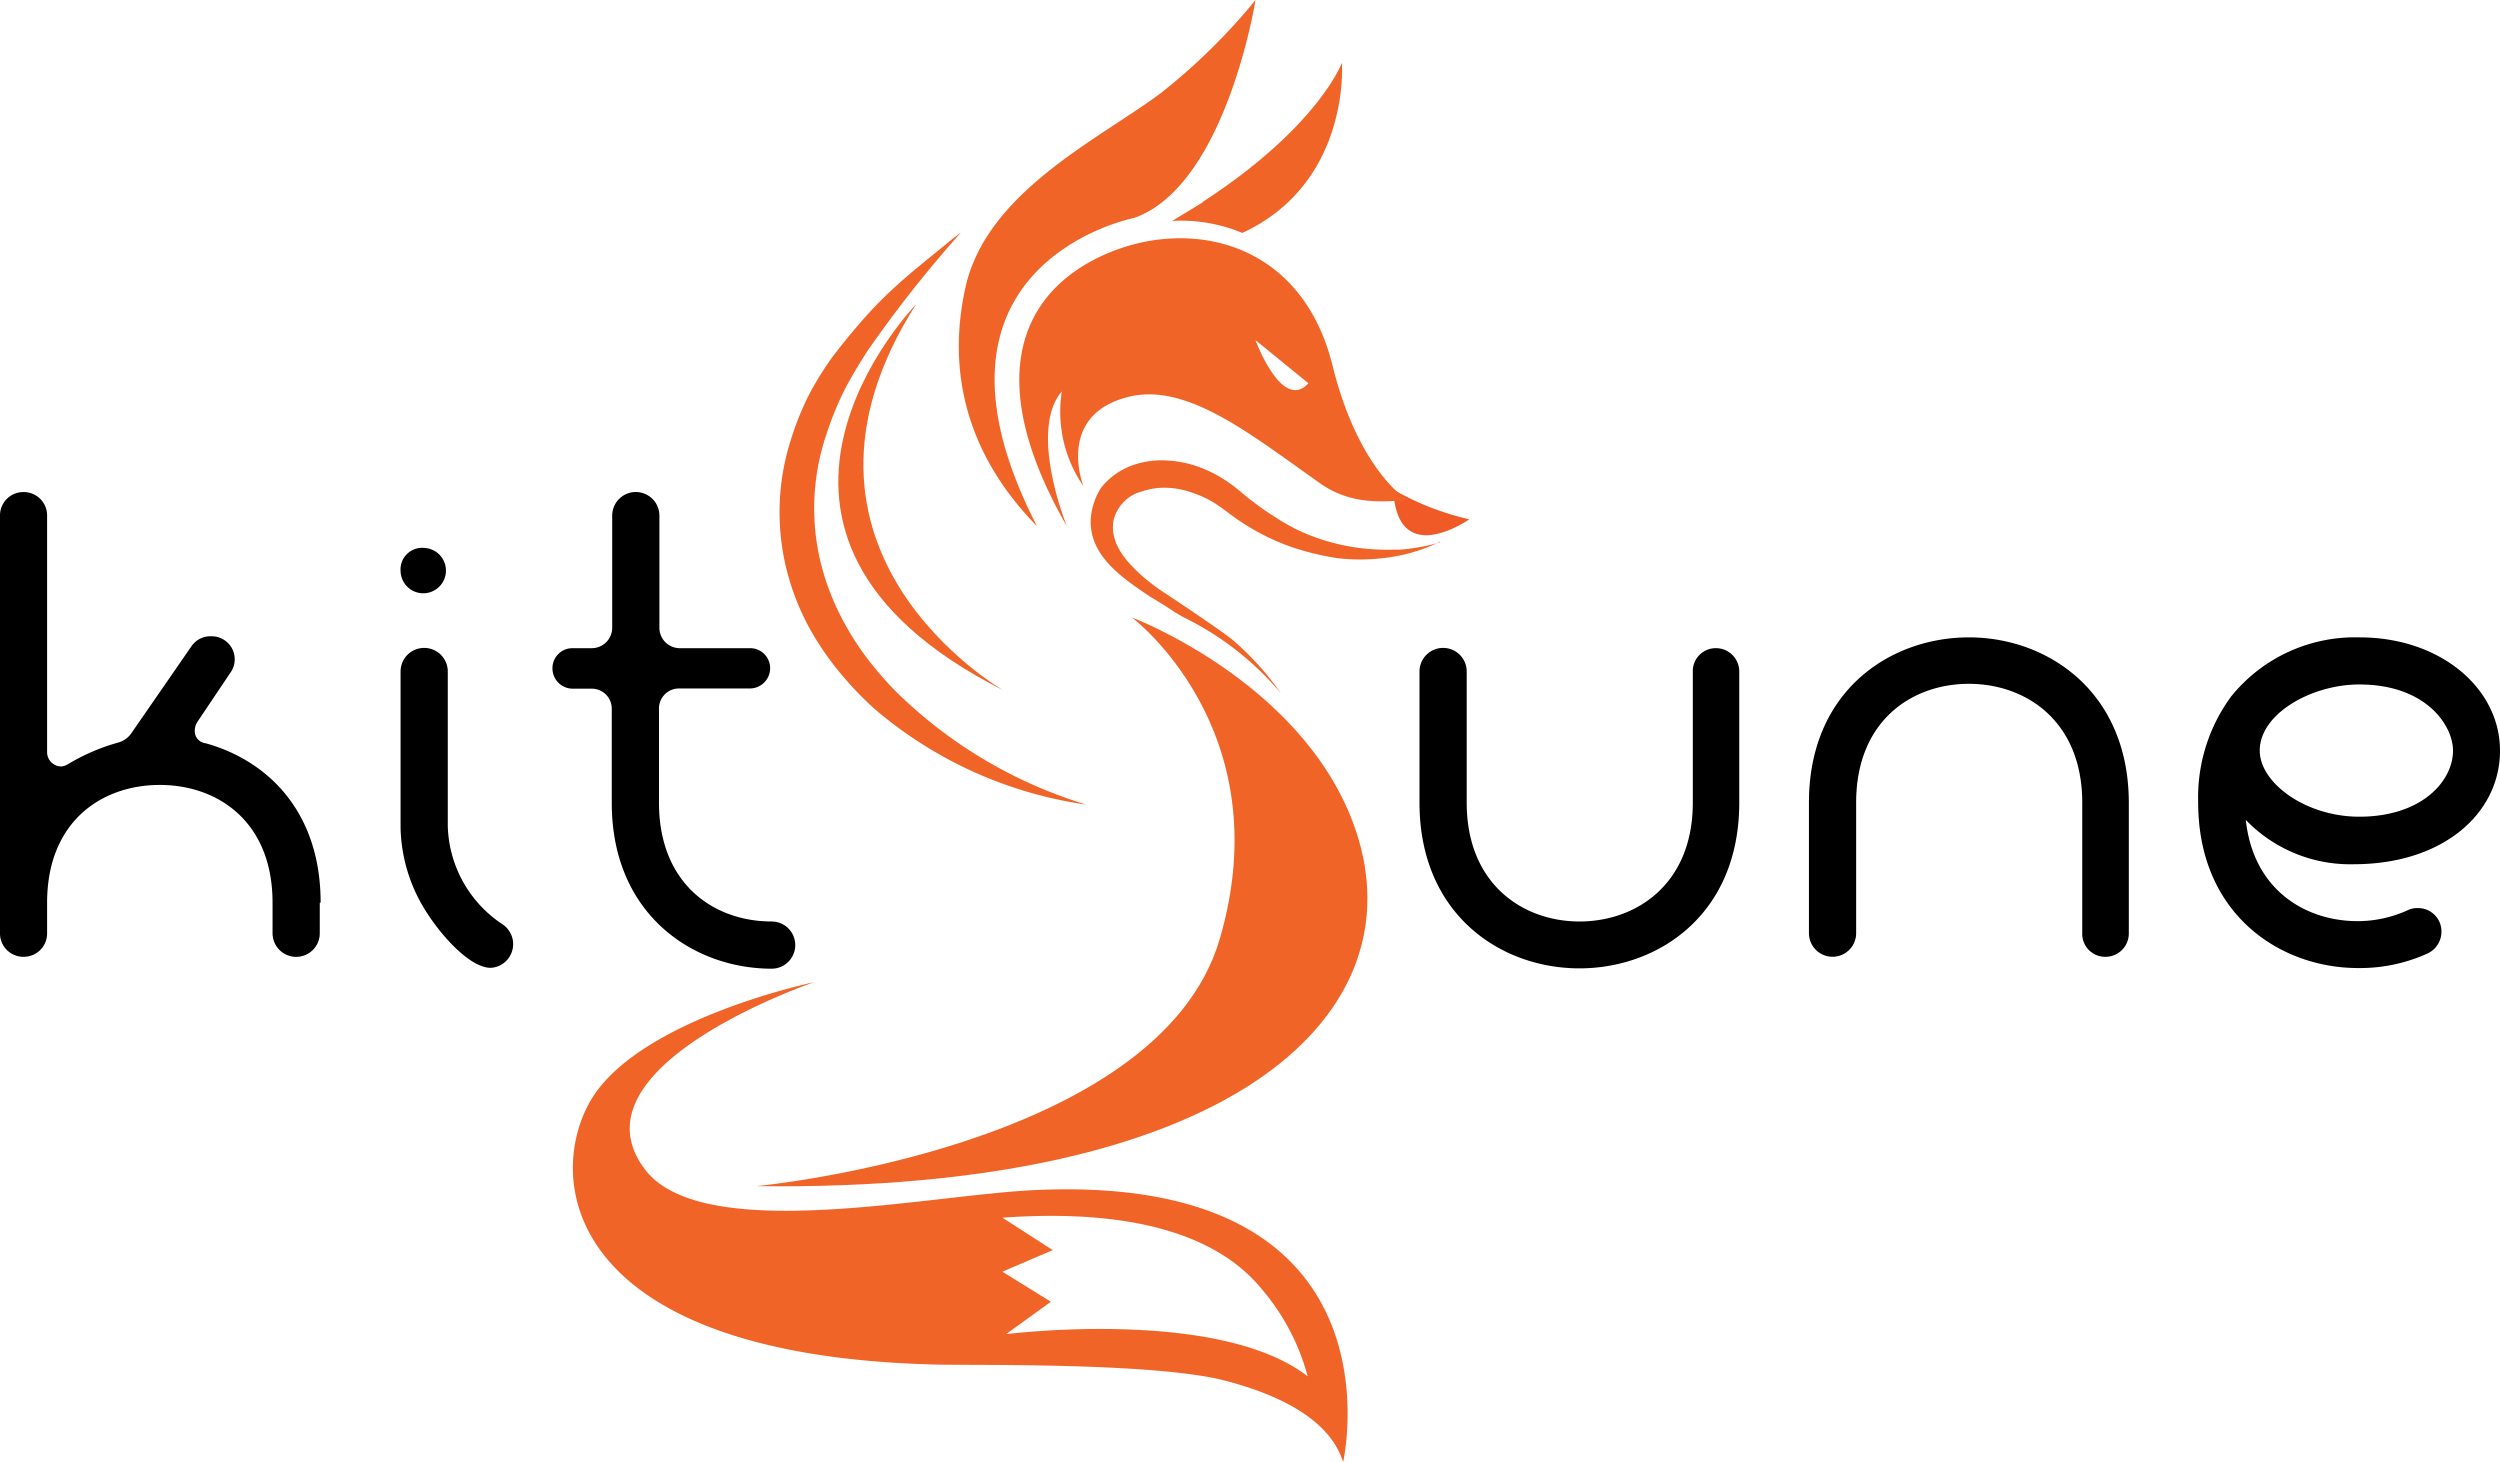 <svg xmlns="http://www.w3.org/2000/svg" viewBox="0 0 231.42 135.33"><defs><style>.cls-1{fill:#f06428;}.cls-2{fill:#f05a26;}</style></defs><title>Asset 4</title><g id="Layer_2" data-name="Layer 2"><g id="Layer_1-2" data-name="Layer 1"><path d="M29.6,83.57v2.82a2.18,2.18,0,1,1-4.37,0V83.57c0-7.56-5.11-10.91-10.44-10.91S4.36,76,4.36,83.57v2.82a2.16,2.16,0,0,1-2.18,2.18A2.16,2.16,0,0,1,0,86.38V47.73a2.16,2.16,0,0,1,2.18-2.18,2.16,2.16,0,0,1,2.18,2.18V69.61A1.32,1.32,0,0,0,5.7,70.95a1.67,1.67,0,0,0,.69-.27,18.76,18.76,0,0,1,4.47-1.92,2.2,2.2,0,0,0,1.28-.86l5.59-8.09a2.11,2.11,0,0,1,1.81-.91,2.13,2.13,0,0,1,1.76,3.41l-3,4.47a1.58,1.58,0,0,0-.27.8,1.13,1.13,0,0,0,1,1.22c5.75,1.6,10.65,6.33,10.65,14.75"/><path d="M39.26,50.72a2.1,2.1,0,1,1-2.18,2.13,2,2,0,0,1,2.18-2.13M37.08,62.16a2.18,2.18,0,0,1,4.37,0V76.43a11.26,11.26,0,0,0,5.11,9.16,2.2,2.2,0,0,1-1.12,4c-2,0-4.63-3.09-5.86-5a15,15,0,0,1-2.5-7.93Z"/><path d="M61,74.3c0,7.56,5.11,11,10.43,11a2.18,2.18,0,1,1,0,4.37c-7.24,0-14.8-5-14.8-15.34V65.62a1.85,1.85,0,0,0-1.86-1.87H53a1.88,1.88,0,0,1-1.86-1.86A1.85,1.85,0,0,1,53,60h1.81a1.89,1.89,0,0,0,1.86-1.87V47.73a2.18,2.18,0,0,1,4.37,0V58.17A1.89,1.89,0,0,0,62.88,60h6.55a1.85,1.85,0,0,1,1.86,1.87,1.88,1.88,0,0,1-1.86,1.86H62.88A1.85,1.85,0,0,0,61,65.62Z"/><path d="M161,74.3c0,10.38-7.51,15.34-14.8,15.34s-14.8-5-14.8-15.34V62.16a2.18,2.18,0,0,1,4.37,0V74.3c0,7.56,5.22,11,10.44,11s10.49-3.41,10.49-11V62.16A2.12,2.12,0,0,1,158.81,60,2.16,2.16,0,0,1,161,62.16Z"/><path d="M197.06,86.38a2.16,2.16,0,0,1-2.18,2.19,2.12,2.12,0,0,1-2.13-2.19V74.3c0-7.56-5.22-11-10.49-11s-10.44,3.41-10.44,11V86.38a2.18,2.18,0,1,1-4.37,0V74.3C167.45,63.92,175,59,182.26,59s14.8,5,14.8,15.33Z"/><path d="M206.55,64.45A14.74,14.74,0,0,1,218.42,59c7.45,0,13,4.68,13,10.49S226.14,80,217.89,80a13.41,13.41,0,0,1-10-4.1c.69,6.45,5.48,9.37,10.38,9.37a11.25,11.25,0,0,0,4.58-1,2.05,2.05,0,0,1,1-.21A2.16,2.16,0,0,1,226,86.28a2.22,2.22,0,0,1-1.33,2,15.11,15.11,0,0,1-6.39,1.33c-7.24,0-14.8-5-14.8-15.34a15.78,15.78,0,0,1,3.09-9.85m2.61,5.06c0,3,4.26,6.12,9.21,6.12,5.8,0,8.68-3.3,8.68-6.12,0-2.29-2.45-6.12-8.68-6.12-4.42,0-9.21,2.71-9.21,6.12"/><path class="cls-1" d="M96,48.72c-7.84-8-7.92-16.4-6.61-22.2,2-8.79,12.42-13.68,18.06-17.9A56,56,0,0,0,116.22,0S113.5,17.15,105,20.17c0,0-21.56,4.19-9,28.55"/><path class="cls-1" d="M111.37,18.7c-.55.36-2.87,1.75-2.87,1.75A14.8,14.8,0,0,1,115,21.56c10.05-4.65,9.22-15.75,9.22-15.75s-2.17,5.91-12.9,12.89"/><path class="cls-1" d="M133.31,50.12a5.59,5.59,0,0,1-.61.3,13.61,13.61,0,0,1-1.82.67c-.4.12-.86.24-1.36.34s-1,.19-1.64.25a18.84,18.84,0,0,1-1.9.11,19.59,19.59,0,0,1-2.11-.11,25.49,25.49,0,0,1-4.19-1c-.46-.16-.91-.33-1.36-.52a20.79,20.79,0,0,1-2.61-1.33q-.58-.35-1.14-.73c-.38-.26-.74-.53-1.11-.81l-.52-.38-.24-.16-.25-.17a10.09,10.09,0,0,0-2.17-1,7.68,7.68,0,0,0-2.33-.43,6.46,6.46,0,0,0-2.24.34,3.63,3.63,0,0,0-2.66,2.82c-.24,2.09,1.18,3.62,2.55,4.89a18,18,0,0,0,2.06,1.59c.47.31,5.5,3.63,6.54,4.53a26.38,26.38,0,0,1,4.36,4.84,27.65,27.65,0,0,0-8.86-6.95c-.57-.29-1.11-.64-1.65-1s-1.09-.67-1.62-1c-2.63-1.76-5.48-3.74-5.47-6.93a6.06,6.06,0,0,1,1-3.18,6.61,6.61,0,0,1,2.79-2,8.11,8.11,0,0,1,3.34-.47,10.2,10.2,0,0,1,3.14.69,12.5,12.5,0,0,1,2.66,1.45l.3.22.3.24.52.43c.32.27.64.54,1,.79a22.46,22.46,0,0,0,2,1.4A20.63,20.63,0,0,0,120,49a19.08,19.08,0,0,0,4.1,1.42,18.8,18.8,0,0,0,1.94.33c.62.07,1.22.11,1.78.13s1.09,0,1.58,0,.94-.08,1.35-.13a17.67,17.67,0,0,0,1.87-.36l.66-.19"/><path class="cls-2" d="M129,45.35s0,.85.11,1.22c1,5.66,6.9,1.5,6.9,1.5a25.34,25.34,0,0,1-7-2.73"/><path class="cls-1" d="M84.81,28.16S64.1,49.4,92.89,63.91c0,0-22.65-12.94-8.08-35.76"/><path class="cls-1" d="M123.34,33.8c-3-12.05-14.17-13.87-22.07-9.76-6.59,3.43-10.36,11-2.51,24.68,0,0-3.6-8.83-.47-12.49a12.13,12.13,0,0,0,2,8.77s-2.56-6.45,4-8.22c5.45-1.48,11.37,3.35,17.85,7.92,2.34,1.66,4.79,1.93,8.11,1.57C130.25,46.26,125.75,43.58,123.34,33.8Zm-7.13-2.32,4.91,4C118.66,38.16,116.21,31.47,116.21,31.47Z"/><path class="cls-1" d="M88.92,21.56a113.6,113.6,0,0,0-8.54,10.81c-.81,1.24-1.57,2.5-2.25,3.81a29.45,29.45,0,0,0-1.62,4,21.26,21.26,0,0,0-.37,12.55,23.19,23.19,0,0,0,1.56,4.06A26.57,26.57,0,0,0,80,60.58a31.89,31.89,0,0,0,3,3.5,42.92,42.92,0,0,0,17.55,10.4A38.48,38.48,0,0,1,81,65.66a31.18,31.18,0,0,1-3.33-3.49A26.79,26.79,0,0,1,75,58.27a22.93,22.93,0,0,1-1.81-4.21,22,22,0,0,1,.06-13.48A26.34,26.34,0,0,1,75,36.32a31.11,31.11,0,0,1,1.65-2.7c.59-.88,2-2.61,2.72-3.44,2.94-3.48,5.52-5.36,8.89-8.14.42-.32.64-.48.64-.48"/><path class="cls-1" d="M104.76,57.15s16.79,6.32,21,20.54c4.93,16.68-12.24,32.66-55.76,32.11,0,0,37.23-3.48,42.91-22.88s-8.14-29.77-8.14-29.77"/><path class="cls-1" d="M95.48,110.18c-9.91.51-30.51,5-35.78-1.93C52.49,98.7,75.36,90.92,75.36,90.92S58.68,94.39,54.5,102.18c-4.1,7.64-1.49,23.38,32.34,24.14,3.22.08,20.07-.21,26.55,1.48,5.11,1.33,9.72,3.63,10.94,7.54C124.33,135.33,130.47,108.38,95.48,110.18ZM93.13,123.5l4.15-3-4.49-2.78,4.66-2-4.66-3c11.85-.85,19.86,1.53,24,6.6a20.59,20.59,0,0,1,4.26,8.09C112.84,121,93.13,123.5,93.13,123.5Z"/></g></g></svg>